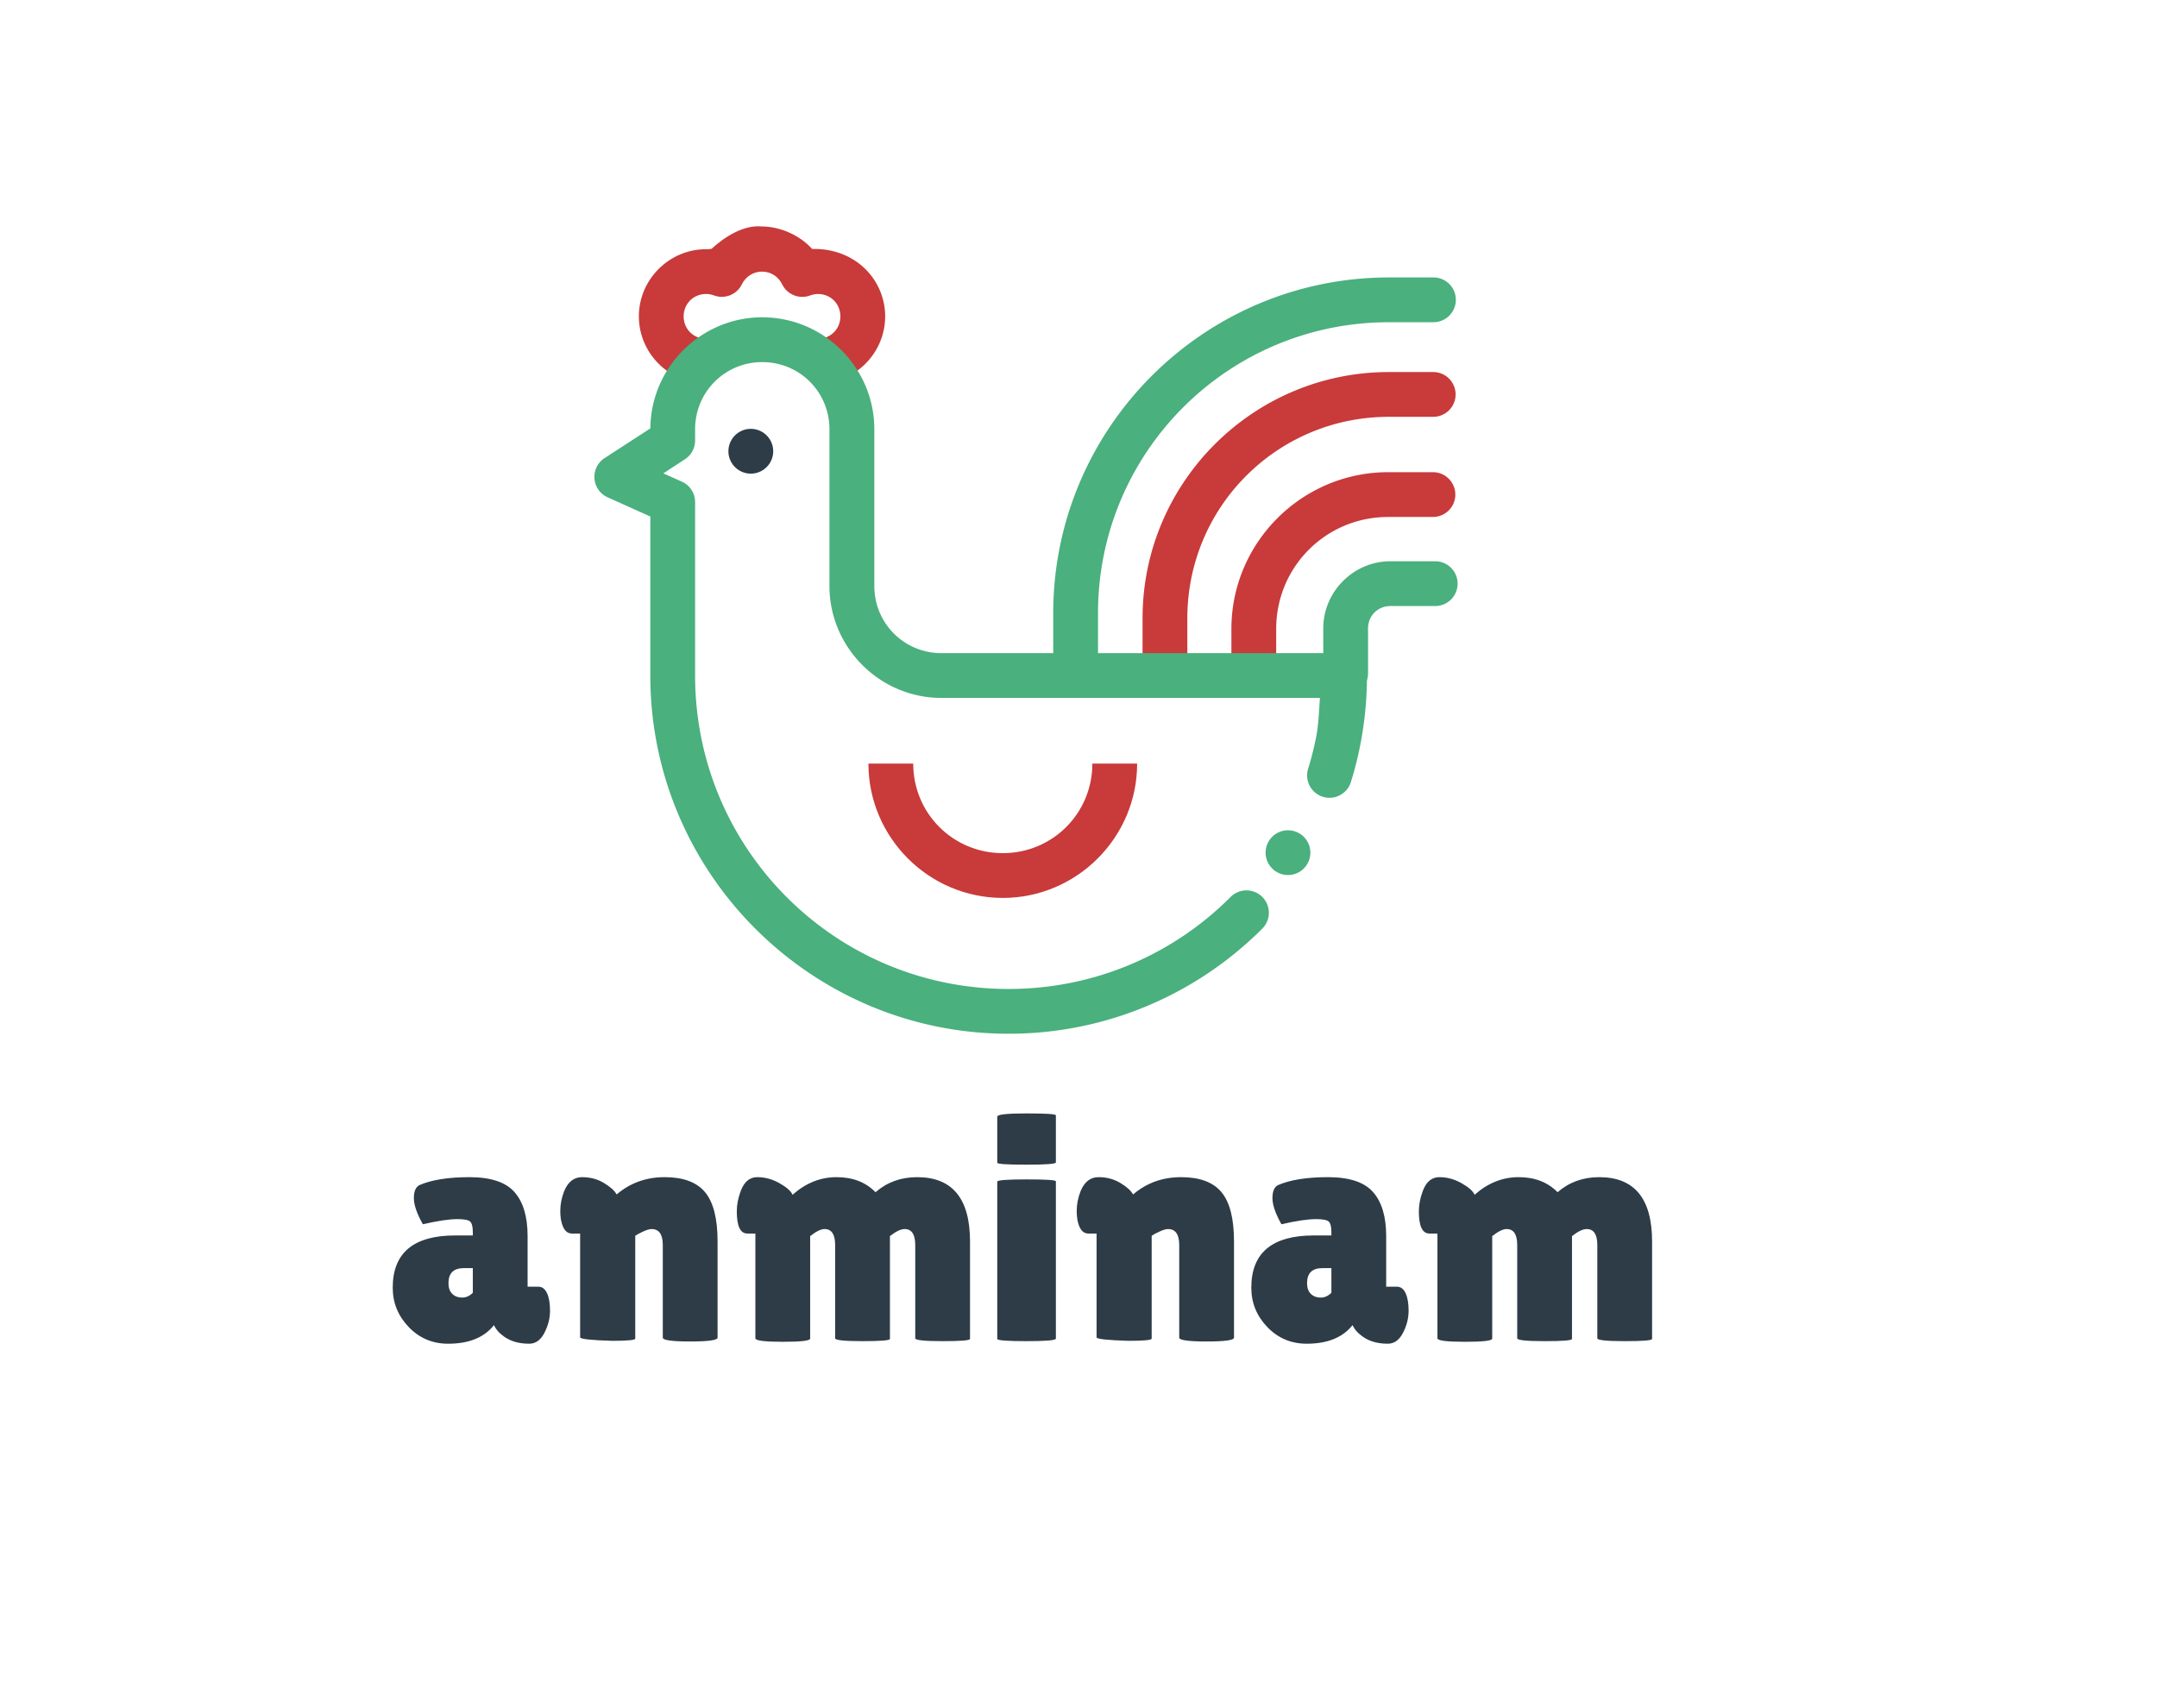 <svg class="thumb" width="779" height="617" viewBox="0,0,779,617" xmlns="http://www.w3.org/2000/svg" xmlns:inkscape="http://www.inkscape.org/namespaces/inkscape" xmlns:sodipodi="http://sodipodi.sourceforge.net/DTD/sodipodi-0.dtd" xmlns:xlink="http://www.w3.org/1999/xlink" xmlns:ns1="http://www.inkscape.org/namespaces/inkscape" xmlns:sketch="http://www.bohemiancoding.com/sketch/ns"><defs></defs><g><g transform="matrix(16.174,0,0,16.174,331.764,53.522)"><svg width="16.997" height="17.005" viewBox="12.752,1021.362,16.997,17.005"><defs><linearGradient x1="0" y1="0.5" x2="1" y2="0.5" id="linearGradientSk4rz0zhy27v"><stop offset="0%" stop-color="#c93a3a"></stop><stop offset="100%" stop-color="#c93a3a"></stop></linearGradient></defs><g></g><g><path style="color: rgb(0, 0, 0); font: medium sans-serif; text-indent: 0px; text-align: start; text-decoration: none solid rgb(0, 0, 0); letter-spacing: normal; word-spacing: normal; text-transform: none; direction: ltr; writing-mode: lr-tb; baseline-shift: baseline; text-anchor: start; white-space: normal; clip-rule: nonzero; display: inline; overflow: visible; visibility: visible; opacity: 1; isolation: auto; mix-blend-mode: normal; color-interpolation: srgb; color-interpolation-filters: linearrgb; fill-opacity: 1; fill-rule: evenodd; stroke-width: 1; stroke-linecap: round; stroke-linejoin: round; stroke-miterlimit: 4; stroke-dasharray: none; stroke-dashoffset: 0; stroke-opacity: 1; color-rendering: auto; image-rendering: auto; shape-rendering: auto; text-rendering: auto;" d="m 23.252,1026.362 c -3.032,0 -5.5,2.468 -5.5,5.5 l 0,0.996 a 0.5,0.5 0 1 0 1,0 l 0,-0.996 c 0,-2.491 2.009,-4.5 4.5,-4.5 l 0.99,0 a 0.5,0.5 0 1 0 0,-1 z" stroke="none" fill="url('#linearGradientSk4rz0zhy27v')"></path></g></svg></g><g transform="matrix(16.174,0,0,16.174,363.851,89.696)"><svg width="15.007" height="15.009" viewBox="14.742,1023.362,15.007,15.009"><defs><linearGradient x1="0" y1="0.5" x2="1" y2="0.5" id="linearGradientSk4rz0zhy281"><stop offset="0%" stop-color="#c93a3a"></stop><stop offset="100%" stop-color="#c93a3a"></stop></linearGradient></defs><g></g><g><path style="color: rgb(0, 0, 0); font: medium sans-serif; text-indent: 0px; text-align: start; text-decoration: none solid rgb(0, 0, 0); letter-spacing: normal; word-spacing: normal; text-transform: none; direction: ltr; writing-mode: lr-tb; baseline-shift: baseline; text-anchor: start; white-space: normal; clip-rule: nonzero; display: inline; overflow: visible; visibility: visible; opacity: 1; isolation: auto; mix-blend-mode: normal; color-interpolation: srgb; color-interpolation-filters: linearrgb; fill-opacity: 1; fill-rule: evenodd; stroke-width: 1; stroke-linecap: round; stroke-linejoin: round; stroke-miterlimit: 4; stroke-dasharray: none; stroke-dashoffset: 0; stroke-opacity: 1; color-rendering: auto; image-rendering: auto; shape-rendering: auto; text-rendering: auto;" d="m 23.242,1028.362 c -1.927,0 -3.5,1.573 -3.5,3.5 l 0,1 a 0.5,0.5 0 1 0 1,0 l 0,-1 c 0,-1.387 1.113,-2.5 2.5,-2.5 l 1,0 a 0.5,0.5 0 1 0 0,-1 z" stroke="none" fill="url('#linearGradientSk4rz0zhy281')"></path></g></svg></g><g transform="matrix(16.174,0,0,16.174,149.851,0.87)"><svg width="15.5" height="13.511" viewBox="1.492,1017.862,15.5,13.511"><defs><linearGradient x1="0" y1="0.5" x2="1" y2="0.5" id="linearGradientSk4rz0zhy287"><stop offset="0%" stop-color="#c93a3a"></stop><stop offset="100%" stop-color="#c93a3a"></stop></linearGradient></defs><g></g><g><path style="color: rgb(0, 0, 0); font: medium sans-serif; text-indent: 0px; text-align: start; text-decoration: none solid rgb(0, 0, 0); letter-spacing: normal; word-spacing: normal; text-transform: none; direction: ltr; writing-mode: lr-tb; baseline-shift: baseline; text-anchor: start; white-space: normal; clip-rule: nonzero; display: inline; overflow: visible; visibility: visible; opacity: 1; isolation: auto; mix-blend-mode: normal; color-interpolation: srgb; color-interpolation-filters: linearrgb; fill-opacity: 1; fill-rule: nonzero; stroke-width: 1; stroke-linecap: butt; stroke-linejoin: round; stroke-miterlimit: 4; stroke-dasharray: none; stroke-dashoffset: 0; stroke-opacity: 1; color-rendering: auto; image-rendering: auto; shape-rendering: auto; text-rendering: auto;" d="m 9.242,1022.866 c -0.421,-0.042 -0.853,0.247 -1.125,0.498 -0.101,0.01 -0.01,0.01 -0.125,0.01 -0.823,0 -1.5,0.677 -1.5,1.5 0,0.822 0.677,1.5 1.5,1.5 l 0,-1 c -0.282,0 -0.5,-0.218 -0.5,-0.5 0,-0.282 0.218,-0.5 0.5,-0.5 0.062,0 0.121,0.011 0.174,0.031 0.242,0.092 0.514,-0.016 0.627,-0.248 0.084,-0.173 0.257,-0.283 0.449,-0.283 0.193,4e-4 0.365,0.11 0.449,0.283 0.113,0.232 0.383,0.34 0.625,0.25 0.057,-0.021 0.116,-0.033 0.176,-0.033 0.282,0 0.5,0.218 0.5,0.5 0,0.282 -0.218,0.5 -0.5,0.5 l 0,1 c 0.823,0 1.5,-0.677 1.5,-1.5 0,-0.802 -0.649,-1.528 -1.631,-1.506 -0.291,-0.324 -0.738,-0.501 -1.119,-0.502 z" stroke="none" fill="url('#linearGradientSk4rz0zhy287')"></path></g></svg></g><g transform="matrix(16.174,0,0,16.174,133.807,33.739)"><svg width="27.252" height="26" viewBox="0.492,1019.862,27.252,26"><defs><linearGradient x1="0" y1="0.5" x2="1" y2="0.5" id="linearGradientSk4rz0zhy28d"><stop offset="0%" stop-color="#4ab07d"></stop><stop offset="100%" stop-color="#4ab07d"></stop></linearGradient></defs><g></g><g><path style="color: rgb(0, 0, 0); font: medium sans-serif; text-indent: 0px; text-align: start; text-decoration: none solid rgb(0, 0, 0); letter-spacing: normal; word-spacing: normal; text-transform: none; direction: ltr; writing-mode: lr-tb; baseline-shift: baseline; text-anchor: start; white-space: normal; clip-rule: nonzero; display: inline; overflow: visible; visibility: visible; opacity: 1; isolation: auto; mix-blend-mode: normal; color-interpolation: srgb; color-interpolation-filters: linearrgb; fill-opacity: 1; fill-rule: nonzero; stroke-width: 1; stroke-linecap: round; stroke-linejoin: round; stroke-miterlimit: 4; stroke-dasharray: none; stroke-dashoffset: 0; stroke-opacity: 1; color-rendering: auto; image-rendering: auto; shape-rendering: auto; text-rendering: auto;" d="m 9.241,1024.862 c -1.375,0 -2.5,1.125 -2.5,2.5 l 0,-0.019 -1.022,0.664 a 0.5,0.5 0 0 0 0.066,0.875 l 0.955,0.43 0,0.801 0,2.75 c 0,4.412 3.588,8 8,8 2.206,0 4.211,-0.895 5.659,-2.342 a 0.5,0.5 0 1 0 -0.707,-0.707 c -1.267,1.267 -3.015,2.049 -4.952,2.049 -3.872,0 -7,-3.128 -7,-7 l 0,-2.75 0,-1.125 a 0.5,0.5 0 0 0 -0.295,-0.455 l -0.414,-0.185 0.482,-0.315 a 0.5,0.5 0 0 0 0.227,-0.42 l 0,-0.25 c 0,-0.834 0.666,-1.5 1.5,-1.5 0.834,0 1.5,0.666 1.5,1.5 l 0,3.5 c 0,1.375 1.125,2.5 2.5,2.5 l 8.452,0 c -0.022,0.307 -0.031,0.618 -0.092,0.912 -0.047,0.228 -0.104,0.451 -0.172,0.67 a 0.5,0.5 0 1 0 0.955,0.297 c 0.078,-0.251 0.144,-0.505 0.197,-0.766 0.107,-0.521 0.162,-1.062 0.162,-1.613 a 0.5,0.5 0 0 0 -0.5,-0.5 l -9,0 c -0.835,0 -1.5,-0.666 -1.5,-1.5 l 0,-3.5 c 0,-1.375 -1.125,-2.5 -2.5,-2.5 z" stroke="none" fill="url('#linearGradientSk4rz0zhy28d')"></path></g></svg></g><g transform="matrix(16.174,0,0,16.174,182.198,74.043)"><svg width="11" height="11" viewBox="3.742,1022.363,11,11"><defs><linearGradient x1="0" y1="0.5" x2="1" y2="0.5" id="linearGradientSk4rz0zhy28j"><stop offset="0%" stop-color="#2d3c47"></stop><stop offset="100%" stop-color="#2d3c47"></stop></linearGradient></defs><g></g><g><path style="opacity: 1; fill-opacity: 1; stroke-width: 4; stroke-linecap: round; stroke-linejoin: round; stroke-miterlimit: 4; stroke-dasharray: none; stroke-dashoffset: 0; stroke-opacity: 1;" d="m 9.742,1027.863 a 0.5,0.5 0 0 1 -0.5,0.5 0.5,0.5 0 0 1 -0.5,-0.5 0.5,0.5 0 0 1 0.5,-0.5 0.5,0.5 0 0 1 0.5,0.5 z" stroke="none" fill="url('#linearGradientSk4rz0zhy28j')"></path></g></svg></g><g transform="matrix(16.174,0,0,16.174,232.764,194.957)"><svg width="16" height="13" viewBox="6.632,1029.362,16,13"><defs><linearGradient x1="0" y1="0.5" x2="1" y2="0.5" id="linearGradientSk4rz0zhy28p"><stop offset="0%" stop-color="#c93a3a"></stop><stop offset="100%" stop-color="#c93a3a"></stop></linearGradient></defs><g></g><g><path style="color: rgb(0, 0, 0); font: medium sans-serif; text-indent: 0px; text-align: start; text-decoration: none solid rgb(0, 0, 0); letter-spacing: normal; word-spacing: normal; text-transform: none; direction: ltr; writing-mode: lr-tb; baseline-shift: baseline; text-anchor: start; white-space: normal; clip-rule: nonzero; display: inline; overflow: visible; visibility: visible; opacity: 1; isolation: auto; mix-blend-mode: normal; color-interpolation: srgb; color-interpolation-filters: linearrgb; fill-opacity: 1; fill-rule: nonzero; stroke-width: 1; stroke-linecap: butt; stroke-linejoin: round; stroke-miterlimit: 4; stroke-dasharray: none; stroke-dashoffset: 0; stroke-opacity: 1; color-rendering: auto; image-rendering: auto; shape-rendering: auto; text-rendering: auto;" d="m 11.632,1034.362 c 0,1.651 1.349,3 3,3 1.651,0 3,-1.349 3,-3 l -1,0 c 0,1.11 -0.889,2 -2,2 -1.111,0 -2,-0.889 -2,-2 z" stroke="none" fill="url('#linearGradientSk4rz0zhy28p')"></path></g></svg></g><g transform="matrix(16.174,0,0,16.174,376.199,219.043)"><svg width="11" height="11" viewBox="15.742,1031.362,11,11"><defs><linearGradient x1="0" y1="0.5" x2="1" y2="0.5" id="linearGradientSk4rz0zhy28v"><stop offset="0%" stop-color="#4ab07d"></stop><stop offset="100%" stop-color="#4ab07d"></stop></linearGradient></defs><g></g><g><path d="m 20.742,1036.862 c 0,0.276 0.224,0.5 0.5,0.5 0.276,0 0.5,-0.224 0.5,-0.5 0,-0.276 -0.224,-0.5 -0.5,-0.5 -0.276,0 -0.5,0.224 -0.5,0.5 z" style="display: inline; opacity: 1; fill-opacity: 1; stroke-width: 1.002; stroke-linecap: round; stroke-linejoin: round; stroke-miterlimit: 4; stroke-dasharray: none; stroke-opacity: 1;" stroke="none" fill="url('#linearGradientSk4rz0zhy28v')"></path></g></svg></g><g transform="matrix(16.174,0,0,16.174,397.025,121.87)"><svg width="13.007" height="13.009" viewBox="16.742,1025.362,13.007,13.009"><defs><linearGradient x1="0" y1="0.5" x2="1" y2="0.5" id="linearGradientSk4rz0zhy291"><stop offset="0%" stop-color="#4ab07d"></stop><stop offset="100%" stop-color="#4ab07d"></stop></linearGradient></defs><g></g><g><path style="color: rgb(0, 0, 0); font: medium sans-serif; text-indent: 0px; text-align: start; text-decoration: none solid rgb(0, 0, 0); letter-spacing: normal; word-spacing: normal; text-transform: none; direction: ltr; writing-mode: lr-tb; baseline-shift: baseline; text-anchor: start; white-space: normal; clip-rule: nonzero; display: inline; overflow: visible; visibility: visible; opacity: 1; isolation: auto; mix-blend-mode: normal; color-interpolation: srgb; color-interpolation-filters: linearrgb; fill-opacity: 1; fill-rule: evenodd; stroke-width: 1; stroke-linecap: round; stroke-linejoin: round; stroke-miterlimit: 4; stroke-dasharray: none; stroke-dashoffset: 0; stroke-opacity: 1; color-rendering: auto; image-rendering: auto; shape-rendering: auto; text-rendering: auto;" d="m 23.242,1030.362 c -0.823,0 -1.5,0.677 -1.5,1.5 l 0,1 a 0.5,0.5 0 1 0 1,0 l 0,-1 c 0,-0.282 0.218,-0.5 0.5,-0.5 l 1,0 a 0.5,0.5 0 1 0 0,-1 z" stroke="none" fill="url('#linearGradientSk4rz0zhy291')"></path></g></svg></g><g transform="matrix(16.174,0,0,16.174,299.503,19.348)"><svg width="19.001" height="19.009" viewBox="10.742,1019.362,19.001,19.009"><defs><linearGradient x1="0" y1="0.5" x2="1" y2="0.5" id="linearGradientSk4rz0zhy297"><stop offset="0%" stop-color="#4ab07d"></stop><stop offset="100%" stop-color="#4ab07d"></stop></linearGradient></defs><g></g><g><path style="color: rgb(0, 0, 0); font: medium sans-serif; text-indent: 0px; text-align: start; text-decoration: none solid rgb(0, 0, 0); letter-spacing: normal; word-spacing: normal; text-transform: none; direction: ltr; writing-mode: lr-tb; baseline-shift: baseline; text-anchor: start; white-space: normal; clip-rule: nonzero; display: inline; overflow: visible; visibility: visible; opacity: 1; isolation: auto; mix-blend-mode: normal; color-interpolation: srgb; color-interpolation-filters: linearrgb; fill-opacity: 1; fill-rule: evenodd; stroke-width: 1; stroke-linecap: round; stroke-linejoin: round; stroke-miterlimit: 4; stroke-dasharray: none; stroke-dashoffset: 0; stroke-opacity: 1; color-rendering: auto; image-rendering: auto; shape-rendering: auto; text-rendering: auto;" d="m 23.242,1024.362 c -4.136,0 -7.5,3.364 -7.5,7.5 l 0,1 a 0.5,0.5 0 1 0 1,0 l 0,-1 c 0,-3.596 2.904,-6.5 6.5,-6.5 l 0.99,0 a 0.5,0.5 0 1 0 0,-1 z" stroke="none" fill="url('#linearGradientSk4rz0zhy297')"></path></g></svg></g><g transform="matrix(1.157,0,0,1.157,105.214,385.3)"><svg width="459" height="174" style="overflow: visible;"><defs><linearGradient x1="0" y1="0.5" x2="1" y2="0.5" id="linearGradientSk4rz0zhy2i0"><stop offset="0%" stop-color="#2d3c47"></stop><stop offset="100%" stop-color="#2d3c47"></stop></linearGradient></defs><g><path d="M-188.45-36.3L-188.45-36.3Q-191.25-41.3 -191.25-44.45Q-191.25-47.6 -189.55-48.5L-189.55-48.5Q-183.85-51 -173.9-51Q-163.95-51 -159.85-46.35Q-155.75-41.7 -155.75-32.6L-155.75-32.6L-155.75-16.8L-152.35-16.8Q-150.65-16.8 -149.7-14.8Q-148.75-12.8 -148.75-9.3Q-148.75-5.8 -150.5-2.4Q-152.25 1 -155.25 1L-155.25 1Q-160.65 1 -163.95-1.9L-163.95-1.9Q-165.45-3.1 -166.25-4.8L-166.25-4.8Q-170.85 1 -180.55 1L-180.55 1Q-187.85 1 -192.85-4.2Q-197.85-9.4 -197.85-16.5L-197.85-16.5Q-197.85-32.8 -178.35-32.8L-178.35-32.8L-172.85-32.8L-172.85-33.8Q-172.85-36.4 -173.7-37.15Q-174.55-37.9 -177.65-37.9L-177.65-37.9Q-181.45-37.9 -188.45-36.3ZM-180.45-17.9L-180.45-17.9Q-180.45-15.7 -179.25-14.55Q-178.05-13.4 -176.2-13.4Q-174.35-13.4 -172.85-14.9L-172.85-14.9L-172.85-22.6L-175.65-22.6Q-180.45-22.6 -180.45-17.9ZM-122.15-32.7L-122.15-0.6Q-122.15 0.1 -129.35 0.1L-129.35 0.1Q-139.35-0.2 -139.35-1L-139.35-1L-139.35-33.4L-141.95-33.4Q-144.55-33.4 -145.35-37.8L-145.35-37.8Q-145.55-39.1 -145.55-40.4L-145.55-40.4Q-145.55-43.5 -144.35-46.6L-144.35-46.6Q-142.55-51 -138.75-51Q-134.95-51 -131.95-49.2Q-128.95-47.4 -127.95-45.6L-127.95-45.6Q-121.65-51 -112.95-51Q-104.25-51 -100.35-46.3Q-96.45-41.6 -96.45-30.9L-96.45-30.9L-96.45-0.9Q-96.45 0.3 -105 0.3Q-113.55 0.3 -113.55-0.9L-113.55-0.9L-113.55-29.8Q-113.55-34.8 -117.05-34.8L-117.05-34.8Q-118.05-34.8 -119.85-33.95Q-121.65-33.1 -122.15-32.7L-122.15-32.7ZM-42.65-32.6L-42.65-0.5Q-42.65 0.2 -51.2 0.2Q-59.75 0.2 -59.75-0.7L-59.75-0.7L-59.75-29.8Q-59.75-34.8 -63.05-34.8L-63.05-34.8Q-64.75-34.8 -67.55-32.6L-67.55-32.6L-67.55-0.6Q-67.55 0.4 -76.1 0.4Q-84.65 0.4 -84.65-0.7L-84.65-0.7L-84.65-33.4L-87.15-33.4Q-90.45-33.4 -90.45-40.3L-90.45-40.3Q-90.45-43.4 -89.25-46.6L-89.25-46.6Q-87.65-51 -84.05-51Q-80.45-51 -77.1-49.1Q-73.75-47.2 -73.05-45.5L-73.05-45.5Q-66.85-51 -59.3-51Q-51.75-51 -47.15-46.3L-47.15-46.3Q-41.75-51 -34.15-51L-34.15-51Q-17.65-51 -17.65-30.9L-17.65-30.9L-17.65-0.5Q-17.65 0.2 -26.2 0.2Q-34.75 0.2 -34.75-0.7L-34.75-0.7L-34.75-29.8Q-34.75-34.8 -38.05-34.8L-38.05-34.8Q-39.85-34.8 -42.65-32.6L-42.65-32.6ZM 9.15-49.7L 9.15-0.6Q 9.15 0.2 -2.1316282072803006e-14 0.2Q-9.15 0.2 -9.15-0.5L-9.15-0.5L-9.15-49.6Q-9.15-50.3 -2.1316282072803006e-14-50.3Q 9.15-50.3  9.15-49.7L 9.15-49.7ZM 9.15-70.3L 9.15-55.6Q 9.15-54.9 -2.1316282072803006e-14-54.9Q-9.15-54.9 -9.15-55.5L-9.15-55.5L-9.15-69.9Q-9.15-70.9 -2.1316282072803006e-14-70.9Q 9.15-70.9  9.15-70.3L 9.15-70.3ZM 39.05-32.7L 39.05-0.6Q 39.05 0.1  31.85 0.1L 31.85 0.1Q 21.85-0.2  21.85-1L 21.85-1L 21.85-33.4L 19.25-33.4Q 16.65-33.4  15.85-37.8L 15.85-37.8Q 15.65-39.1  15.65-40.4L 15.65-40.4Q 15.65-43.5  16.85-46.6L 16.85-46.6Q 18.65-51  22.45-51Q 26.25-51  29.25-49.2Q 32.25-47.4  33.25-45.6L 33.25-45.6Q 39.55-51  48.25-51Q 56.95-51  60.85-46.3Q 64.75-41.6  64.75-30.9L 64.75-30.9L 64.75-0.9Q 64.75 0.3  56.2 0.3Q 47.65 0.3  47.65-0.9L 47.65-0.9L 47.65-29.8Q 47.65-34.8  44.15-34.8L 44.15-34.8Q 43.15-34.8  41.35-33.95Q 39.55-33.1  39.05-32.7L 39.05-32.7ZM 79.55-36.3L 79.55-36.3Q 76.75-41.3  76.75-44.45Q 76.75-47.6  78.45-48.5L 78.45-48.5Q 84.15-51  94.1-51Q 104.05-51  108.15-46.35Q 112.25-41.7  112.25-32.6L 112.25-32.6L 112.25-16.8L 115.65-16.8Q 117.35-16.8  118.3-14.8Q 119.25-12.8  119.25-9.3Q 119.25-5.8  117.5-2.4Q 115.75 1  112.75 1L 112.75 1Q 107.35 1  104.05-1.9L 104.05-1.9Q 102.55-3.1  101.75-4.8L 101.75-4.8Q 97.15 1  87.45 1L 87.45 1Q 80.15 1  75.15-4.2Q 70.15-9.4  70.15-16.5L 70.15-16.5Q 70.15-32.8  89.65-32.8L 89.65-32.8L 95.15-32.8L 95.15-33.8Q 95.15-36.4  94.3-37.15Q 93.45-37.9  90.35-37.9L 90.35-37.9Q 86.55-37.9  79.55-36.3ZM 87.55-17.9L 87.55-17.9Q 87.55-15.7  88.75-14.55Q 89.95-13.4  91.8-13.4Q 93.65-13.4  95.15-14.9L 95.15-14.9L 95.15-22.6L 92.35-22.6Q 87.55-22.6  87.55-17.9ZM 170.25-32.6L 170.25-0.5Q 170.25 0.2  161.7 0.2Q 153.15 0.2  153.15-0.7L 153.15-0.7L 153.15-29.8Q 153.15-34.8  149.85-34.8L 149.85-34.8Q 148.15-34.8  145.35-32.6L 145.35-32.6L 145.35-0.6Q 145.35 0.4  136.8 0.4Q 128.25 0.4  128.25-0.7L 128.25-0.7L 128.25-33.4L 125.75-33.4Q 122.45-33.4  122.45-40.3L 122.45-40.3Q 122.45-43.4  123.65-46.6L 123.65-46.6Q 125.25-51  128.85-51Q 132.45-51  135.8-49.1Q 139.15-47.2  139.85-45.5L 139.85-45.5Q 146.05-51  153.6-51Q 161.15-51  165.75-46.3L 165.75-46.3Q 171.15-51  178.75-51L 178.75-51Q 195.25-51  195.25-30.9L 195.25-30.9L 195.25-0.5Q 195.25 0.2  186.7 0.2Q 178.15 0.2  178.15-0.7L 178.15-0.7L 178.15-29.8Q 178.15-34.8  174.85-34.8L 174.85-34.8Q 173.05-34.8  170.25-32.6L 170.25-32.6Z" data-textpath="anminam" data-text-anchor="middle" data-font-size="100" data-letterspacing="0" data-side="left" data-offset="0" data-dx="0" data-dy="85.5" data-xmlspace="preserve" data-href="" data-font="Lilita One" data-font-src="/Content/clientfonts/lilitaone.woff" data-font-scale="contain" transform="translate(229.5,85.5)" data-x="229.5" data-y="0" fill="url('#linearGradientSk4rz0zhy2i0')"></path></g></svg></g><g transform="matrix(1.157,0,0,1.157,214.577,486.085)"><svg width="0" height="174" style="overflow: visible;"><defs><linearGradient x1="0" y1="0.5" x2="1" y2="0.5" id="linearGradientSk4rz0zhy2i3"><stop offset="0%" stop-color="#2d3c47"></stop><stop offset="100%" stop-color="#2d3c47"></stop></linearGradient></defs><g><path d="" data-textpath="" data-text-anchor="middle" data-font-size="100" data-letterspacing="0" data-side="left" data-offset="0" data-dx="0" data-dy="85.5" data-xmlspace="preserve" data-href="" data-font="Lilita One" data-font-src="/Content/clientfonts/lilitaone.woff" data-font-scale="contain" transform="translate(135,85.5)" data-x="135" data-y="0" fill="url('#linearGradientSk4rz0zhy2i3')"></path></g></svg></g></g></svg>